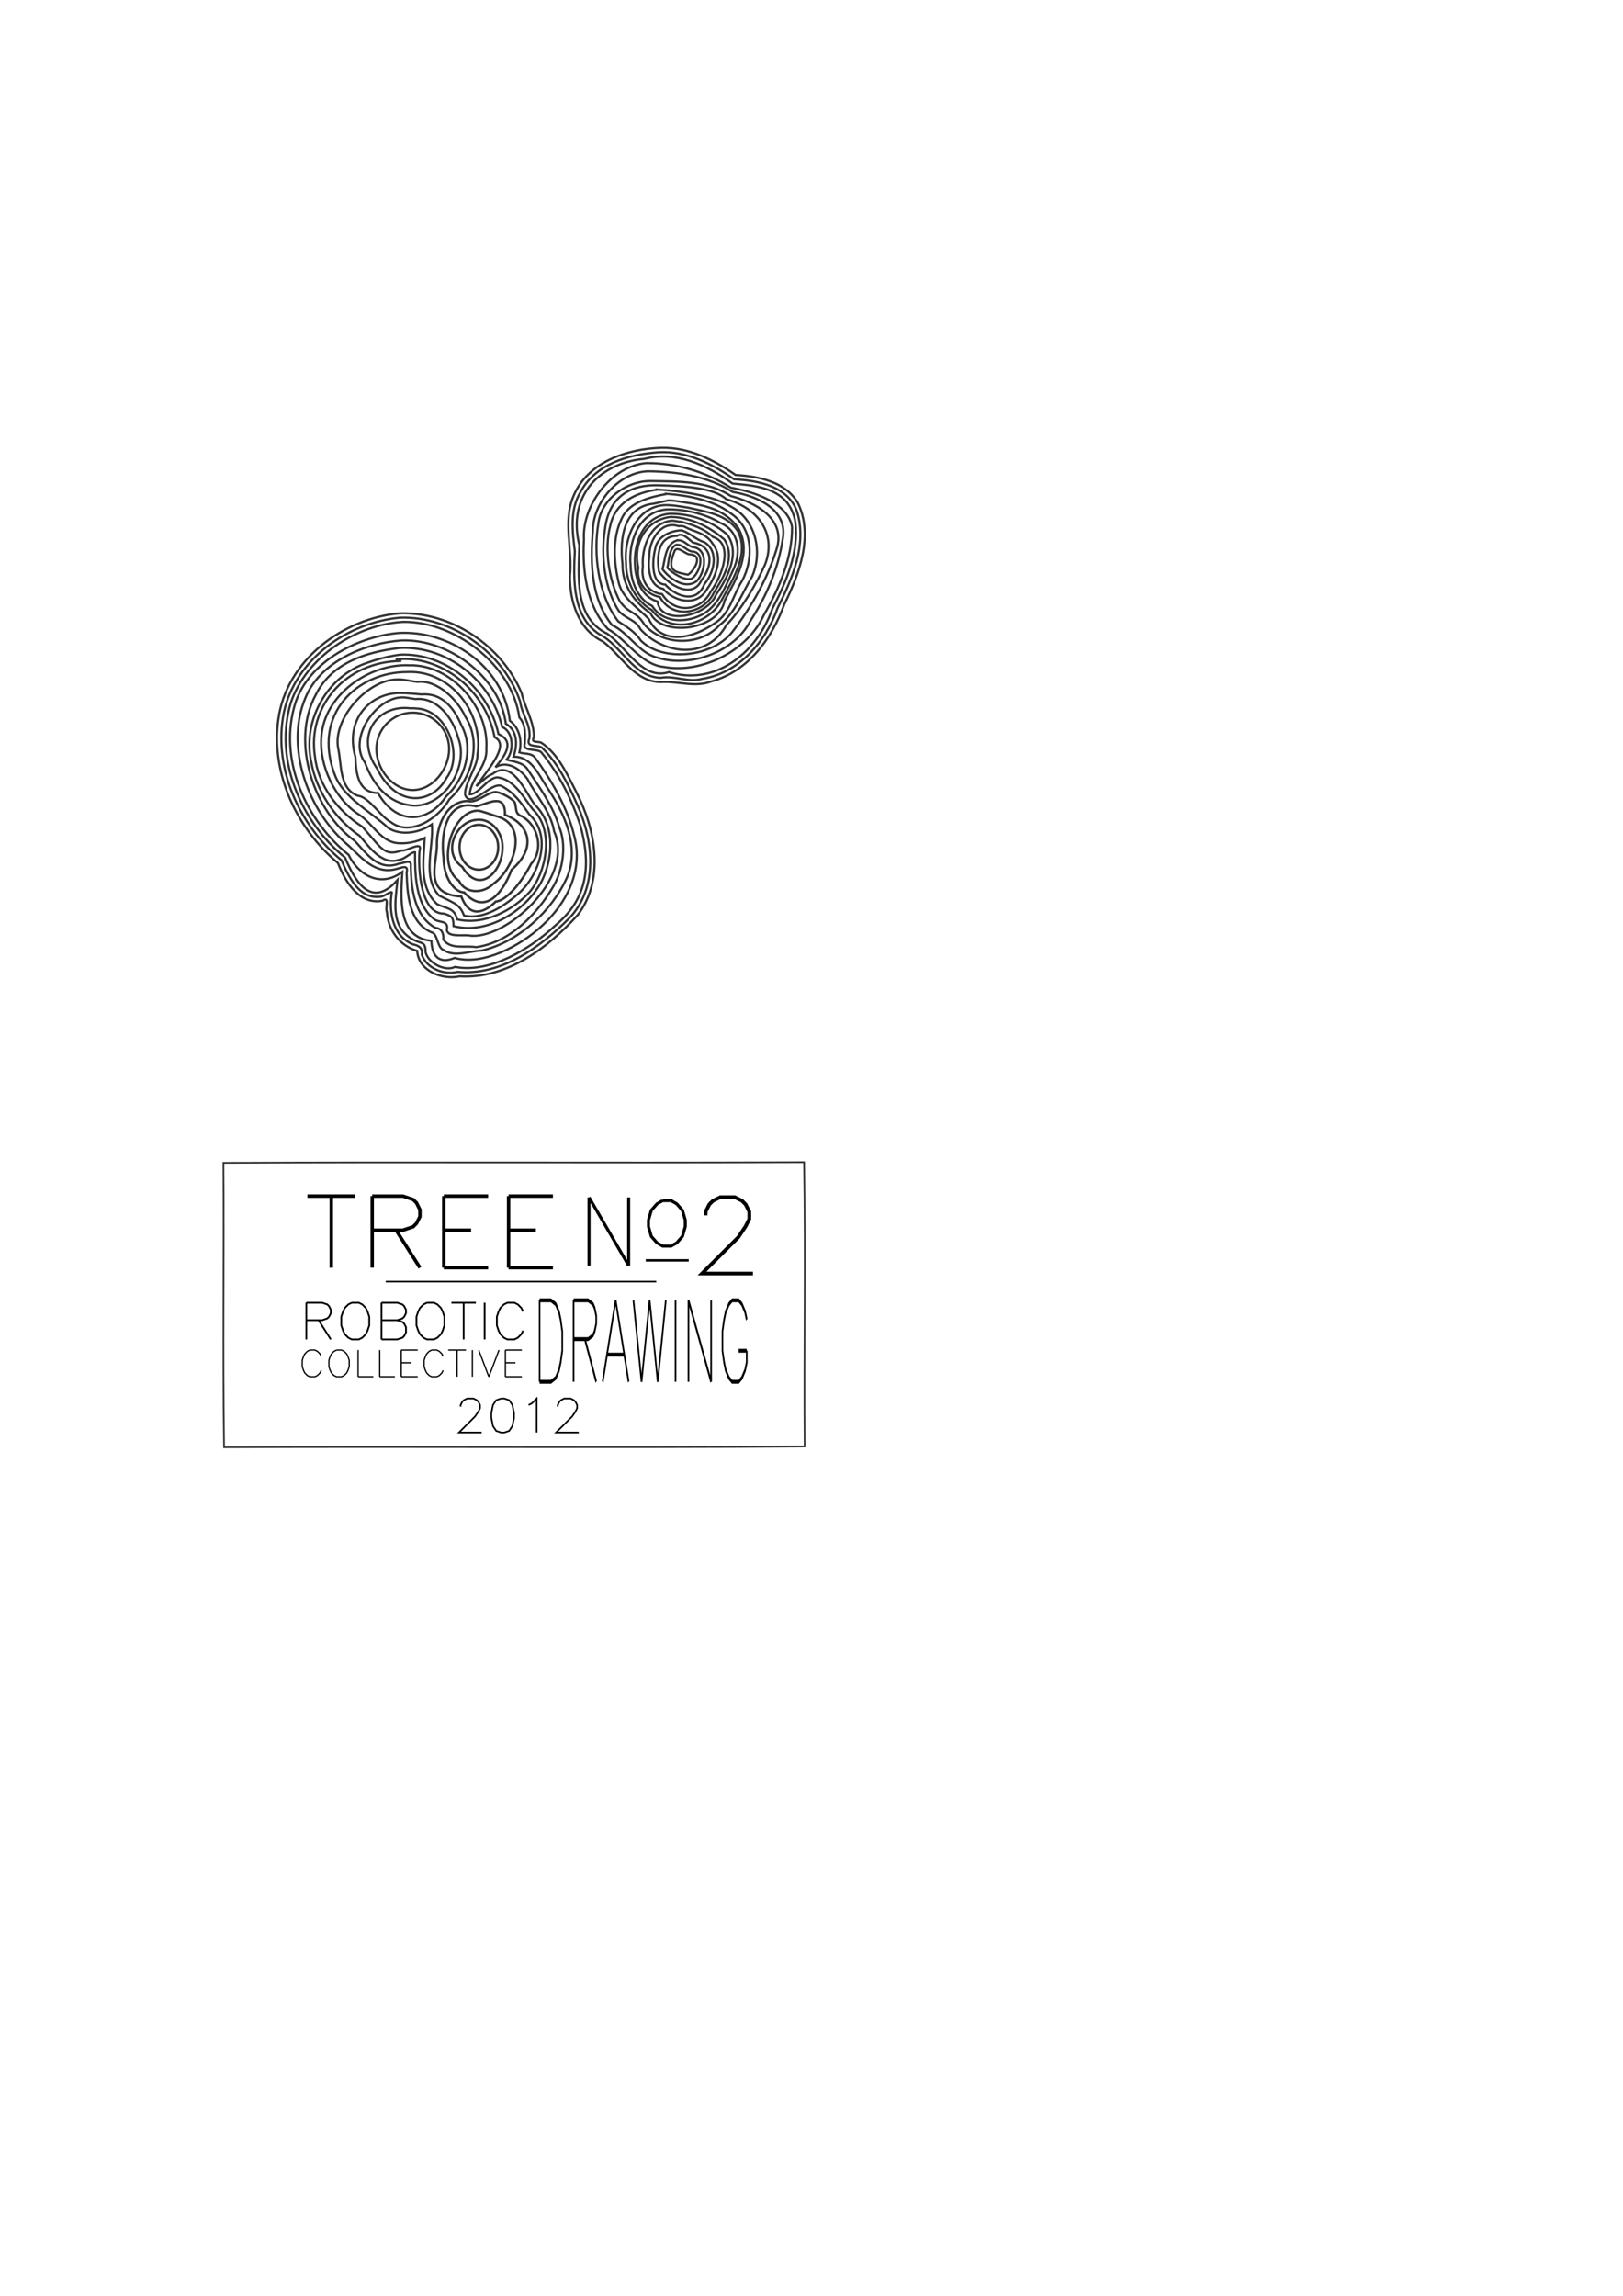 <?xml version="1.0" encoding="UTF-8" standalone="no"?>
<!-- Created with Inkscape (http://www.inkscape.org/) -->

<svg
   xmlns:dc="http://purl.org/dc/elements/1.1/"
   xmlns:cc="http://creativecommons.org/ns#"
   xmlns:rdf="http://www.w3.org/1999/02/22-rdf-syntax-ns#"
   xmlns:svg="http://www.w3.org/2000/svg"
   xmlns="http://www.w3.org/2000/svg"
   xmlns:sodipodi="http://sodipodi.sourceforge.net/DTD/sodipodi-0.dtd"
   xmlns:inkscape="http://www.inkscape.org/namespaces/inkscape"
   width="744.094"
   height="1052.362"
   id="svg2"
   version="1.1"
   inkscape:version="0.48.2 r9819"
   sodipodi:docname="tree002.svg">
  <sodipodi:namedview
     id="base"
     pagecolor="#ffffff"
     bordercolor="#666666"
     borderopacity="1.0"
     inkscape:pageopacity="0.0"
     inkscape:pageshadow="2"
     inkscape:zoom="0.49497475"
     inkscape:cx="287.91967"
     inkscape:cy="542.82322"
     inkscape:document-units="px"
     inkscape:current-layer="layer1"
     showgrid="false"
     showguides="true"
     inkscape:guide-bbox="true"
     inkscape:window-width="818"
     inkscape:window-height="652"
     inkscape:window-x="432"
     inkscape:window-y="76"
     inkscape:window-maximized="0" />
  <defs
     id="defs4" />
  <g
     inkscape:label="Layer 1"
     inkscape:groupmode="layer"
     id="layer1">
    <path
       id="path3367"
       d=""
       style="fill:none;stroke:#000000"
       inkscape:connector-curvature="0" />
    <path
       id="path3375"
       d=""
       style="fill:none;stroke:#000000"
       inkscape:connector-curvature="0" />
    <path
       id="path3391"
       d=""
       style="fill:none;stroke:#000000"
       inkscape:connector-curvature="0" />
    <path
       id="path3407"
       d=""
       style="fill:none;stroke:#000000"
       inkscape:connector-curvature="0" />
    <path
       id="path3429"
       d=""
       style="fill:none;stroke:#000000"
       inkscape:connector-curvature="0" />
    <path
       inkscape:connector-curvature="0"
       style="fill:none;stroke:#000000"
       d=""
       id="path3738" />
    <path
       inkscape:connector-curvature="0"
       style="fill:none;stroke:#000000"
       d=""
       id="path3746" />
    <path
       inkscape:connector-curvature="0"
       style="fill:none;stroke:#000000"
       d=""
       id="path3750" />
    <path
       inkscape:connector-curvature="0"
       style="fill:none;stroke:#000000"
       d=""
       id="path3766" />
    <path
       inkscape:connector-curvature="0"
       style="fill:none;stroke:#000000"
       d=""
       id="path3782" />
    <path
       inkscape:connector-curvature="0"
       style="fill:none;stroke:#000000"
       d=""
       id="path3804" />
    <g
       id="g4029"
       transform="matrix(0.742,0,0,0.742,711.74,237.396)">
      <g
         id="g4048"
         transform="matrix(1.08,0,0,1.08,72.437,-49.544)">
        <path
           inkscape:connector-curvature="0"
           style="fill:none;stroke:#000000"
           d="m -779.968,494.801 0,21 m 0,-21 9,0 3,1 1,1 1,2 0,2 -1,2 -1,1 -3,1 -9,0 m 7,0 7,11"
           id="path3752" />
        <path
           inkscape:connector-curvature="0"
           style="fill:none;stroke:#000000"
           d="m -753.968,494.801 -2,1 -2,2 -1,2 -1,3 0,5 1,3 1,2 2,2 2,1 4,0 2,-1 2,-2 1,-2 1,-3 0,-5 -1,-3 -1,-2 -2,-2 -2,-1 -4,0"
           id="path3754" />
        <path
           inkscape:connector-curvature="0"
           style="fill:none;stroke:#000000"
           d="m -736.968,494.801 0,21 m 0,-21 9,0 3,1 1,1 1,2 0,2 -1,2 -1,1 -3,1 m -9,0 9,0 3,1 1,1 1,2 0,3 -1,2 -1,1 -3,1 -9,0"
           id="path3756" />
        <path
           inkscape:connector-curvature="0"
           style="fill:none;stroke:#000000"
           d="m -710.968,494.801 -2,1 -2,2 -1,2 -1,3 0,5 1,3 1,2 2,2 2,1 4,0 2,-1 2,-2 1,-2 1,-3 0,-5 -1,-3 -1,-2 -2,-2 -2,-1 -4,0"
           id="path3758" />
        <path
           inkscape:connector-curvature="0"
           style="fill:none;stroke:#000000"
           d="m -689.968,494.801 0,21 m -7,-21 14,0"
           id="path3760" />
        <path
           inkscape:connector-curvature="0"
           style="fill:none;stroke:#000000"
           d="m -677.968,494.801 0,21"
           id="path3762" />
        <path
           inkscape:connector-curvature="0"
           style="fill:none;stroke:#000000"
           d="m -655.968,499.801 -1,-2 -2,-2 -2,-1 -4,0 -2,1 -2,2 -1,2 -1,3 0,5 1,3 1,2 2,2 2,1 4,0 2,-1 2,-2 1,-2"
           id="path3764" />
      </g>
    </g>
    <g
       id="g4020"
       transform="matrix(0.742,0,0,1.779,717.041,-284.206)">
      <path
         id="path3768"
         d="m -632.968,494.801 0,21 m 0,-21 7,0 3,1 2,2 1,2 1,3 0,5 -1,3 -1,2 -2,2 -3,1 -7,0"
         style="fill:none;stroke:#000000"
         inkscape:connector-curvature="0" />
      <path
         id="path3770"
         d="m -611.968,494.801 0,21 m 0,-21 9,0 3,1 1,1 1,2 0,2 -1,2 -1,1 -3,1 -9,0 m 7,0 7,11"
         style="fill:none;stroke:#000000"
         inkscape:connector-curvature="0" />
      <path
         id="path3772"
         d="m -585.968,494.801 -8,21 m 8,-21 8,21 m -13,-7 10,0"
         style="fill:none;stroke:#000000"
         inkscape:connector-curvature="0" />
      <path
         id="path3774"
         d="m -574.968,494.801 5,21 m 5,-21 -5,21 m 5,-21 5,21 m 5,-21 -5,21"
         style="fill:none;stroke:#000000"
         inkscape:connector-curvature="0" />
      <path
         id="path3776"
         d="m -548.968,494.801 0,21"
         style="fill:none;stroke:#000000"
         inkscape:connector-curvature="0" />
      <path
         id="path3778"
         d="m -540.968,494.801 0,21 m 0,-21 14,21 m 0,-21 0,21"
         style="fill:none;stroke:#000000"
         inkscape:connector-curvature="0" />
      <path
         id="path3780"
         d="m -504.968,499.801 -1,-2 -2,-2 -2,-1 -4,0 -2,1 -2,2 -1,2 -1,3 0,5 1,3 1,2 2,2 2,1 4,0 2,-1 2,-2 1,-2 0,-3 m -5,0 5,0"
         style="fill:none;stroke:#000000"
         inkscape:connector-curvature="0" />
    </g>
    <g
       id="g4008"
       transform="matrix(0.582,0,0,0.582,419.657,330.888)">
      <path
         id="path3784"
         d="m -467.968,499.801 -1,-2 -2,-2 -2,-1 -4,0 -2,1 -2,2 -1,2 -1,3 0,5 1,3 1,2 2,2 2,1 4,0 2,-1 2,-2 1,-2"
         style="fill:none;stroke:#000000"
         inkscape:connector-curvature="0" />
      <path
         id="path3786"
         d="m -455.968,494.801 -2,1 -2,2 -1,2 -1,3 0,5 1,3 1,2 2,2 2,1 4,0 2,-1 2,-2 1,-2 1,-3 0,-5 -1,-3 -1,-2 -2,-2 -2,-1 -4,0"
         style="fill:none;stroke:#000000"
         inkscape:connector-curvature="0" />
      <path
         id="path3788"
         d="m -438.968,494.801 0,21 m 0,0 12,0"
         style="fill:none;stroke:#000000"
         inkscape:connector-curvature="0" />
      <path
         id="path3790"
         d="m -421.968,494.801 0,21 m 0,0 12,0"
         style="fill:none;stroke:#000000"
         inkscape:connector-curvature="0" />
      <path
         id="path3792"
         d="m -404.968,494.801 0,21 m 0,-21 13,0 m -13,10 8,0 m -8,11 13,0"
         style="fill:none;stroke:#000000"
         inkscape:connector-curvature="0" />
      <path
         id="path3794"
         d="m -371.968,499.801 -1,-2 -2,-2 -2,-1 -4,0 -2,1 -2,2 -1,2 -1,3 0,5 1,3 1,2 2,2 2,1 4,0 2,-1 2,-2 1,-2"
         style="fill:none;stroke:#000000"
         inkscape:connector-curvature="0" />
      <path
         id="path3796"
         d="m -360.968,494.801 0,21 m -7,-21 14,0"
         style="fill:none;stroke:#000000"
         inkscape:connector-curvature="0" />
      <path
         id="path3798"
         d="m -348.968,494.801 0,21"
         style="fill:none;stroke:#000000"
         inkscape:connector-curvature="0" />
      <path
         id="path3800"
         d="m -343.968,494.801 8,21 m 8,-21 -8,21"
         style="fill:none;stroke:#000000"
         inkscape:connector-curvature="0" />
      <path
         id="path3802"
         d="m -322.968,494.801 0,21 m 0,-21 13,0 m -13,10 8,0 m -8,11 13,0"
         style="fill:none;stroke:#000000"
         inkscape:connector-curvature="0" />
    </g>
    <g
       id="g4057"
       transform="matrix(0.742,0,0,0.742,690.903,211.387)">
      <path
         id="path3806"
         d="m -646.54,584.087 0,-1 1,-2 1,-1 2,-1 4,0 2,1 1,1 1,2 0,2 -1,2 -2,3 -10,10 14,0"
         style="fill:none;stroke:#000000"
         inkscape:connector-curvature="0" />
      <path
         id="path3808"
         d="m -621.54,579.087 -3,1 -2,3 -1,5 0,3 1,5 2,3 3,1 2,0 3,-1 2,-3 1,-5 0,-3 -1,-5 -2,-3 -3,-1 -2,0"
         style="fill:none;stroke:#000000"
         inkscape:connector-curvature="0" />
      <path
         id="path3810"
         d="m -604.54,583.087 2,-1 3,-3 0,21"
         style="fill:none;stroke:#000000"
         inkscape:connector-curvature="0" />
      <path
         id="path3812"
         d="m -586.54,584.087 0,-1 1,-2 1,-1 2,-1 4,0 2,1 1,1 1,2 0,2 -1,2 -2,3 -10,10 14,0"
         style="fill:none;stroke:#000000"
         inkscape:connector-curvature="0" />
    </g>
    <g
       id="g4339"
       transform="matrix(0.835,0,0,0.835,60.034,95.873)">
      <path
         id="path3730"
         d="m 110.001,541.788 0,39.314 m -13.105,-39.314 26.21,0"
         style="fill:none;stroke:#000000;stroke-width:1.872"
         inkscape:connector-curvature="0" />
      <path
         id="path3732"
         d="m 132.467,541.788 0,39.314 m 0,-39.314 16.849,0 5.616,1.872 1.872,1.872 1.872,3.744 0,3.744 -1.872,3.744 -1.872,1.872 -5.616,1.872 -16.849,0 m 13.105,0 13.105,20.593"
         style="fill:none;stroke:#000000;stroke-width:1.872"
         inkscape:connector-curvature="0" />
      <path
         id="path3734"
         d="m 171.781,541.788 0,39.314 m 0,-39.314 24.337,0 m -24.337,18.721 14.977,0 m -14.977,20.593 24.337,0"
         style="fill:none;stroke:#000000;stroke-width:1.872"
         inkscape:connector-curvature="0" />
      <path
         id="path3736"
         d="m 207.351,541.788 0,39.314 m 0,-39.314 24.337,0 m -24.337,18.721 14.977,0 m -14.977,20.593 24.337,0"
         style="fill:none;stroke:#000000;stroke-width:1.872"
         inkscape:connector-curvature="0" />
    </g>
    <path
       inkscape:connector-curvature="0"
       style="fill:none;stroke:#000000;stroke-width:1.39"
       d="m 270.042,548.855 0,31.249 m 0,-31.249 18.172,31.249 m 0,-31.249 0,31.249"
       id="path3740" />
    <path
       inkscape:connector-curvature="0"
       style="fill:none;stroke:#000000;stroke-width:1.39"
       d="m 303.791,550.343 -2.596,1.488 -2.596,2.976 -1.298,4.464 0,2.976 1.298,4.464 2.596,2.976 2.596,1.488 3.894,0 2.596,-1.488 2.596,-2.976 1.298,-4.464 0,-2.976 -1.298,-4.464 -2.596,-2.976 -2.596,-1.488 -3.894,0"
       id="path3742" />
    <path
       style="fill:none;stroke:#000000;stroke-width:1.112px;stroke-linecap:butt;stroke-linejoin:miter;stroke-opacity:1"
       d="m 296.069,577.722 19.678,0"
       id="path4002"
       inkscape:connector-curvature="0" />
    <path
       style="fill:none;stroke:#333333;stroke-width:0.788;stroke-miterlimit:4;stroke-opacity:1;stroke-dasharray:none"
       d="m 359.897,532.75 c -85.822,0.321 -171.645,-0.201 -257.467,0.259 0.316,43.472 -0.347,86.947 0.305,130.416 88.723,-0.406 177.448,0.314 266.171,-0.362 -0.333,-43.446 0.428,-86.895 -0.258,-130.339 -2.917,-4.9e-4 -5.834,0.018 -8.751,0.026 z"
       id="rect4063"
       inkscape:connector-curvature="0" />
    <path
       style="fill:none;stroke:#000000;stroke-width:0.742px;stroke-linecap:butt;stroke-linejoin:miter;stroke-opacity:1"
       d="m 176.848,587.476 124.024,0"
       id="path4355"
       inkscape:connector-curvature="0" />
    <g
       inkscape:label="Hershey Text"
       transform="matrix(1.667,0,0,1.667,316.855,568.76)"
       id="g4527">
      <path
         inkscape:connector-curvature="0"
         style="fill:none;stroke:#000000"
         d="m -6,-7 0,-1 1,-2 1,-1 2,-1 4,0 2,1 1,1 1,2 0,2 L 5,-4 3,-1 -7,9 7,9"
         transform="translate(10,0)"
         id="path4529" />
    </g>
    <g
       transform="translate(-36.529,-34.286)"
       id="g4844">
      <path
         style="fill:none;stroke:#333333;stroke-width:1;stroke-miterlimit:4;stroke-opacity:1"
         d="m 242.437,377.62 c 0,9.205 -7.462,18.81 -16.668,18.81 -9.205,0 -16.668,-9.605 -16.668,-18.81 0,-9.205 7.462,-16.668 16.668,-16.668 9.205,0 16.668,7.462 16.668,16.668 z"
         id="path4715"
         inkscape:connector-curvature="0"
         sodipodi:nodetypes="sssss" />
      <path
         style="fill:none;stroke:#333333;stroke-width:1.069;stroke-miterlimit:4;stroke-opacity:1"
         d="m 264.925,422.648 c 0,5.681 -3.964,10.286 -8.853,10.286 -4.889,0 -8.853,-4.605 -8.853,-10.286 0,-5.681 3.964,-10.286 8.853,-10.286 4.889,0 8.853,4.605 8.853,10.286 z"
         id="path4719"
         inkscape:connector-curvature="0" />
      <path
         style="fill:none;stroke:#333333;stroke-width:1;stroke-miterlimit:4;stroke-opacity:1"
         d="m 224.844,358.973 c -15.337,-2.002 -25.851,12.68 -15.469,27.562 8.946,18.274 25.259,16.562 31.906,4.326 7.794,-10.653 0.361,-30.304 -12.75,-31.732 -1.222,-0.142 -2.457,-0.236 -3.688,-0.156 z"
         id="path4723"
         inkscape:connector-curvature="0"
         sodipodi:nodetypes="ccccc" />
      <path
         style="fill:none;stroke:#333333;stroke-width:1.069;stroke-miterlimit:4;stroke-opacity:1"
         d="m 255.036,410.093 c -9.138,0.5 -16.279,14.68 -6.569,21.565 7.841,12.986 18.002,2.349 18.406,-7.812 0.752,-7.653 -5.203,-14.633 -11.837,-13.753 z"
         id="path4725"
         inkscape:connector-curvature="0"
         sodipodi:nodetypes="cccc" />
      <path
         style="fill:none;stroke:#333333;stroke-width:1;stroke-miterlimit:4;stroke-opacity:1"
         d="m 221.25,353.96 c -12.091,-0.33 -25.46,18.791 -17.406,29.862 3.746,9.867 10.316,18.89 22.219,19.737 14.325,0.549 25.449,-18.032 20.647,-30.741 -2.398,-9.276 -9.727,-19.055 -19.634,-18.08 -0.99,-0.058 -4.833,-0.869 -5.826,-0.777 z"
         id="path4731"
         inkscape:connector-curvature="0"
         sodipodi:nodetypes="cccccc" />
      <path
         style="fill:none;stroke:#333333;stroke-width:1.069;stroke-miterlimit:4;stroke-opacity:1"
         d="m 255.562,405.893 c -12.001,0.021 -19.042,25.045 -8.594,32.143 2.707,5.75 10.752,6.253 15.812,1.33 10.104,-7.282 15.937,-27.14 1.375,-30.924 -1.164,-0.315 -7.384,-2.658 -8.594,-2.549 z"
         id="path4733"
         inkscape:connector-curvature="0"
         sodipodi:nodetypes="ccccc" />
      <path
         style="fill:none;stroke:#333333;stroke-width:1;stroke-miterlimit:4;stroke-opacity:1"
         d="M 220.536,351.973 C 207.177,351.523 194.293,363.285 199.5,381.388 c 0.192,11.03 3.22,16.353 10.312,16.397 8.875,15.434 23.398,13.499 31.188,1.625 8.813,-8.155 12.908,-22.036 7.085,-32.656 -3.423,-8.097 -9.089,-14.967 -18.326,-14.156 -1.642,-0.189 -7.59,-0.688 -9.223,-0.625 z"
         id="path4739"
         inkscape:connector-curvature="0"
         sodipodi:nodetypes="ccccccc" />
      <path
         style="fill:none;stroke:#333333;stroke-width:1.069;stroke-miterlimit:4;stroke-opacity:1"
         d="m 254.875,403.911 c -13.199,-3.374 -16.525,11.598 -14.969,23.719 0.003,8.677 4.593,15.488 9.438,15.75 9.973,11.069 18.073,-0.644 21.719,-10.406 12.009,-10.394 7.914,-21.096 -3.031,-25.188 0.264,-10.534 -7.98,-4.909 -13.156,-3.875 z"
         id="path4741"
         inkscape:connector-curvature="0"
         sodipodi:nodetypes="cccccc" />
      <path
         style="fill:none;stroke:#333333;stroke-width:1;stroke-miterlimit:4;stroke-opacity:1"
         d="m 218.562,345.719 c -13.789,0.184 -29.77,18.36 -26.938,31.848 1.609,7.347 0.327,18.229 8.969,21.5 4.878,0.307 10.803,9.937 15.031,11.978 8.734,6.928 21.797,-1.345 26.938,-10.384 10.307,-9.303 15.076,-25.862 7.335,-37.812 -3.552,-7.881 -13.039,-17.047 -21.897,-16.009 -3.139,-0.247 -6.285,-1.285 -9.438,-1.121 z"
         id="path4747"
         inkscape:connector-curvature="0"
         sodipodi:nodetypes="cccccccc" />
      <path
         style="fill:none;stroke:#333333;stroke-width:1.069;stroke-miterlimit:4;stroke-opacity:1"
         d="m 263.375,397.362 c -4.326,0.574 -8.152,5.241 -12.594,4.08 -9.972,0.341 -14.245,12.01 -13.933,20.375 -0.031,8.549 -6.407,22.366 11.183,23.406 3.868,10.467 10.96,7.115 15.812,2.312 4.973,-0.371 11.985,-9.057 16.196,-17.281 5.776,-6.229 3.558,-17.328 -4.21,-21.781 -3.257,-1.067 -2.391,-3.311 -3.228,-6.219 -1.11,-2.024 -6.979,-5.138 -9.228,-4.893 z"
         id="path4749"
         inkscape:connector-curvature="0"
         sodipodi:nodetypes="ccccccccc" />
      <path
         style="fill:none;stroke:#333333;stroke-width:1;stroke-miterlimit:4;stroke-opacity:1"
         d="m 223.223,342.339 c -22.688,-0.122 -43.951,19.213 -33.138,47.263 4.047,10.623 16.685,16.817 24.478,24.254 5.799,3.623 14.172,2.308 19.982,-1.71 0.899,10.218 -4.654,24.287 3.268,32.647 7.888,3.895 9.509,4.224 11.487,9.174 9.081,2.21 19.399,-5.034 25.482,-10.598 8.84,-8.036 15.188,-25.72 4.482,-35.705 -3.964,-5.505 -6.979,-10.1 -13.071,-13.214 -5.018,-1.388 -14.03,10.865 -16.415,4.183 -0.541,-4.82 5.989,-13.428 5.629,-18.375 2.976,-19.332 -12.57,-38.974 -32.183,-37.92 z"
         id="path4787"
         inkscape:connector-curvature="0"
         sodipodi:nodetypes="cccccccccccc" />
      <path
         style="fill:none;stroke:#333333;stroke-width:1;stroke-miterlimit:4;stroke-opacity:1"
         d="m 224.062,339.246 c -18.495,-0.872 -39.22,13.87 -40.21,33.165 -0.999,12.66 6.031,27.666 16.582,34.833 7.156,4.194 10.588,13.658 19.686,13.586 3.744,0.125 7.782,-0.805 11.107,-2.406 -0.409,10.104 -2.75,22.429 5.71,30.317 4.197,2.106 8.017,1.606 9.152,6.951 12.317,2.945 25.687,-4.109 33.442,-12.746 7.77,-9.52 11.061,-28.521 1.188,-37.732 -4.178,-5.542 -8.809,-14.031 -16.375,-14.589 -4.66,0.549 -8.162,7.661 -12.469,7.817 0.456,-7.164 8.243,-13.276 7.629,-20.844 1.337,-18.848 -15.942,-38.925 -35.442,-38.353 z"
         id="path4808"
         inkscape:connector-curvature="0"
         sodipodi:nodetypes="ccccccccccccc" />
      <path
         style="fill:none;stroke:#333333;stroke-width:1;stroke-miterlimit:4;stroke-opacity:1"
         d="m 220.5,337.254 c -26.293,0.257 -42.996,21.561 -39.603,43.58 1.399,13.476 10.506,25.288 21.853,32.487 8.819,10.015 9.992,13.631 17.906,10.83 2.397,0.436 9.827,-4.718 8.219,0.009 -0.753,9.264 0.736,29.176 11.308,28.924 3.243,1.133 4.311,1.415 4.286,5.723 15.378,3.874 32.284,-6.406 39.998,-19.782 5.842,-11.131 6.759,-26.795 -2.904,-36.053 -4.462,-6.214 -10.321,-20.772 -19.219,-13.906 -2.957,1.063 -5.411,4.153 -7.438,5.562 6.87,-9.437 15.158,-19.067 8.379,-22.402 C 259.196,350.452 238.67,334.384 218,336.54 z"
         id="path4812"
         inkscape:connector-curvature="0"
         sodipodi:nodetypes="cccccccccccccc" />
      <path
         style="fill:none;stroke:#333333;stroke-width:1;stroke-miterlimit:4;stroke-opacity:1"
         d="m 219.875,334.379 c -6.145,0.868 -10.926,2.203 -16.969,4.438 -17.354,6.884 -27.779,26.742 -23.625,44.938 2.34,13.506 11.187,26.144 22.124,33.67 4.483,5.055 10.269,13.823 18.407,10.897 2.3,-0.227 5.63,-3.737 7,-3.379 -0.05,9.758 0.15,23.736 8.42,30.411 2.358,2.252 7.217,0.354 6.165,5.25 0.511,3.312 6.989,2.115 10.089,2.455 15.988,2.792 48.849,-25.871 39.089,-47.665 -1.513,-9.111 -8.166,-16.094 -12.21,-24.009 -4.05,-5.543 -9.889,-8.353 -14.71,-5.411 3.27,-4.106 9.855,-11.422 1.375,-15.219 -4.294,-20.603 -23.724,-37.373 -45.156,-36.375 z"
         id="path4816"
         inkscape:connector-curvature="0"
         sodipodi:nodetypes="cccccccccccccc" />
      <path
         style="fill:none;stroke:#333333;stroke-width:1;stroke-miterlimit:4;stroke-opacity:1"
         d="m 219.812,331.308 c -15.569,1.797 -31.443,6.929 -38.562,21.576 -11.618,21.451 -0.837,53.475 17.938,66.862 5.51,5.881 10.809,13.976 20.259,10.415 1.729,-0.01 6.061,-2.414 5.397,1.116 0.249,10.099 1.502,22.93 11.313,28.313 2.802,0.137 3.892,2.609 3.625,5.335 3.234,4.785 10.141,2.657 15.031,3.513 15.355,-2.115 27.972,-15.03 35.5,-28.022 4.404,-7.62 6.042,-18.995 2.558,-27.129 -2.587,-9.335 -9.458,-18.727 -14.683,-26.679 -2.193,-3.013 -6.89,-3.26 -9.406,-4.103 3.502,-3.96 3.181,-12.831 -2.031,-14.973 -4.792,-20.993 -24.97,-37.28 -46.938,-36.223 z"
         id="path4820"
         inkscape:connector-curvature="0"
         sodipodi:nodetypes="cccccccccccccc" />
      <path
         style="fill:none;stroke:#333333;stroke-width:1;stroke-miterlimit:4;stroke-opacity:1"
         d="m 220.781,327.857 c -16.779,1.126 -37.406,9.582 -44.192,26.241 -9.696,22.616 1.328,52.482 19.661,67.723 6.041,5.517 12.22,13.475 21.969,10.808 2.317,-0.536 5.735,-2.301 4.735,1.655 0.33,10.179 1.078,22.759 11.292,27.314 3.102,0.529 2.566,7.092 5.723,8.192 5.038,3.402 11.845,0.382 17.438,0.214 16.911,-3.915 32.187,-18.159 39.08,-33.531 5.979,-14.127 -1.236,-29.564 -9.29,-41.469 -3.661,-5.46 -7.035,-14.026 -15.228,-13.844 2.209,-6.435 1.296,-12.339 -3.531,-15.125 -2.68,-21.095 -25.742,-38.834 -47.656,-38.179 z"
         id="path4824"
         inkscape:connector-curvature="0"
         sodipodi:nodetypes="ccccccccccccc" />
      <path
         style="fill:none;stroke:#333333;stroke-width:1;stroke-miterlimit:4;stroke-opacity:1"
         d="m 219.031,324.458 c -19.628,1.814 -42.821,14.109 -47.796,34.578 -6.447,24.833 5.828,51.558 25.113,67.082 4.462,9.252 14.556,15.352 24.652,7.824 -0.659,11.413 -2.473,30.163 13.312,31.578 0.243,8.191 4.52,10.431 10.688,7.86 12.751,3.643 30.107,-5.35 40.331,-15.013 11.113,-10.263 18.807,-25.335 14.388,-41.206 -2.97,-12.554 -10.455,-25.391 -17.938,-35.645 -1.785,-2.189 -4.84,-1.508 -7.156,-2.323 1.357,-5.181 0.066,-11.281 -4.344,-14.531 -2.951,-25.483 -28.214,-41.696 -51.25,-40.203 z"
         id="path4828"
         inkscape:connector-curvature="0"
         sodipodi:nodetypes="cccccccccccc" />
      <path
         style="fill:none;stroke:#333333;stroke-width:1;stroke-miterlimit:4;stroke-opacity:1"
         d="m 221.125,319.349 c -21.233,1.266 -44.228,15.996 -51.281,37.155 -7.763,25.855 4.627,54.476 24.906,70.906 3.79,9.028 11.346,24.568 24.031,10.219 -0.941,9.903 -4.026,23.427 9.594,28.406 2.839,0.745 3.202,1.506 3.266,4.719 1.283,5.188 9.108,8.963 13.515,6.739 15.926,3.109 34.475,-8.275 45.655,-18.708 12.326,-10.183 17.998,-23.362 11.896,-45.75 -3.976,-12.285 -9.828,-23.956 -18.057,-33.938 -1.96,-1.761 -8.791,-0.228 -7.525,-3.906 0.269,-4.59 0.408,-8.843 -2.506,-12.031 C 271.346,339.023 244.811,318.842 221.125,319.349 z"
         id="path4832"
         inkscape:connector-curvature="0"
         sodipodi:nodetypes="ccccccccccccc" />
      <path
         style="fill:none;stroke:#333333;stroke-width:1;stroke-miterlimit:4;stroke-opacity:1"
         d="m 220,317.411 c -24.002,2.15 -47.97,18.976 -53.295,43.323 -5.134,25.355 6.915,51.874 26.388,67.895 3.141,7.242 7.994,17.835 17.531,16.688 1.922,0.142 4.843,-2.618 5.531,-2 -1.442,8.85 0.363,20.007 9.625,23.812 2.71,0.586 4.629,1.641 4.125,4.781 2.352,6.524 10.243,9.33 16.5,7.844 20.064,1.834 37.792,-11.272 51.219,-24.688 13.147,-13.886 10.966,-35.318 3.753,-51.48 -4.204,-9.499 -8.972,-19.456 -16.503,-26.676 -2.468,-1.344 -7.444,0.275 -5.625,-4.25 0.729,-6.147 -3.483,-10.947 -4.25,-16.75 -7.418,-22.364 -31.322,-39.24 -55,-38.5 z"
         id="path4836"
         inkscape:connector-curvature="0" />
      <path
         style="fill:none;stroke:#333333;stroke-width:1;stroke-miterlimit:4;stroke-opacity:1"
         d="m 219.938,315.411 c -26.237,2.212 -52.155,21.585 -55.812,48.656 -3.46,24.815 8.473,50.11 27.344,65.812 3.173,8.335 9.767,19.328 20.375,17.312 3.502,-2.276 1.159,3.19 2.062,5.094 0.468,8.195 5.934,15.646 13.906,17.875 0.411,9.019 11.386,13.461 19.406,11.656 21.637,1.265 40.48,-12.996 54.281,-28.219 12.273,-16.305 8.064,-39.212 -0.75,-56.219 -4.186,-8.159 -8.375,-17.658 -16.188,-22.719 -1.618,-0.589 -4.751,0.217 -3.25,-2.438 0.084,-7.154 -4.085,-13.389 -5.625,-20.188 -9.033,-21.737 -32.044,-37.202 -55.75,-36.625 z"
         id="path4840"
         inkscape:connector-curvature="0" />
    </g>
    <g
       id="g5909"
       transform="translate(-11.429,-20)">
      <path
         sodipodi:nodetypes="cccc"
         inkscape:connector-curvature="0"
         id="path5049"
         d="m 320.787,272.345 c -3.819,9.488 -0.504,9.727 6.062,11.094 2.765,-1.663 7.405,-9.115 0.724,-9.321 -2.016,-0.134 -5.313,-3.944 -6.786,-1.773 z"
         style="fill:none;stroke:#333333;stroke-width:1;stroke-miterlimit:4;stroke-opacity:1;stroke-dasharray:none" />
      <path
         sodipodi:nodetypes="ccccc"
         inkscape:connector-curvature="0"
         id="path5053"
         d="m 321.443,269.72 c -3.43,1.632 -3.25,7.511 -4.062,10.562 1.85,1.997 7.92,6.291 11.344,4.849 3.609,-2.718 6.033,-11.046 0.844,-12.251 -3.11,0.148 -4.983,-3.548 -8.125,-3.161 z"
         style="fill:none;stroke:#333333;stroke-width:1;stroke-miterlimit:4;stroke-opacity:1;stroke-dasharray:none" />
      <path
         sodipodi:nodetypes="ccccc"
         inkscape:connector-curvature="0"
         id="path5057"
         d="m 321.666,267.72 c -5.367,1.88 -5.189,8.673 -6.504,13.156 3.306,4.505 10.494,9.511 15.656,5.504 3.802,-3.853 5.563,-13.901 -1,-15.504 -3.079,-0.123 -4.744,-3.863 -8.152,-3.156 z"
         style="fill:none;stroke:#333333;stroke-width:1;stroke-miterlimit:4;stroke-opacity:1;stroke-dasharray:none" />
      <path
         sodipodi:nodetypes="ccccc"
         inkscape:connector-curvature="0"
         id="path5061"
         d="m 321.787,265.657 c -7.572,0.043 -9.58,7.21 -8.25,16.375 5.285,7.215 15.88,12.399 19.594,3.709 4.545,-5.393 6.245,-15.212 -4,-17.052 -2.518,-1.989 -4.904,-4.744 -7.344,-3.031 z"
         style="fill:none;stroke:#333333;stroke-width:1;stroke-miterlimit:4;stroke-opacity:1;stroke-dasharray:none" />
      <path
         sodipodi:nodetypes="cccccccc"
         inkscape:connector-curvature="0"
         id="path5065"
         d="m 322.662,263.157 c -4.846,0.558 -10.033,3.165 -10.875,8.562 -1.475,5.878 -1.659,16.04 4.625,16.219 4.678,5.318 14.33,9.177 17.938,-0.156 4.397,-5.22 6.883,-14.853 0.094,-19.219 -3.857,-1.141 -6.597,-4.209 -10.344,-5.406 -0.474,-0.051 -0.963,-0.051 -1.438,0 z"
         style="fill:none;stroke:#333333;stroke-width:1;stroke-miterlimit:4;stroke-opacity:1;stroke-dasharray:none" />
      <path
         sodipodi:nodetypes="ccccccc"
         inkscape:connector-curvature="0"
         id="path5069"
         d="m 322.474,261.157 c -7.993,-2.627 -13.529,6.446 -13.344,14.031 -0.703,5.352 -0.115,13.4 6.344,14.719 4.515,5.402 14.463,8.386 19.406,1.219 4.271,-6.154 8.72,-15.141 3.188,-22 -3.034,-4.945 -8.342,-5.253 -12.594,-7.594 -0.929,-0.494 -1.987,-0.443 -3,-0.375 z"
         style="fill:none;stroke:#333333;stroke-width:1;stroke-miterlimit:4;stroke-opacity:1;stroke-dasharray:none" />
      <path
         sodipodi:nodetypes="ccccccc"
         inkscape:connector-curvature="0"
         id="path5073"
         d="m 318.818,258.72 c -9.642,1.386 -13.259,12.637 -12.664,20.969 -1.062,7.553 3.267,12.045 8.851,12.656 5.834,9.493 18.06,7.75 22.375,-1.344 5.216,-7.086 10.552,-21.821 0.906,-24.875 -3.932,-3.818 -9.511,-5.649 -14.656,-7 -1.618,0.057 -3.16,-0.682 -4.812,-0.406 z"
         style="fill:none;stroke:#333333;stroke-width:1;stroke-miterlimit:4;stroke-opacity:1;stroke-dasharray:none" />
      <path
         sodipodi:nodetypes="cccccc"
         inkscape:connector-curvature="0"
         id="path5077"
         d="m 318.943,256.941 c -10.927,1.223 -17.537,11.613 -14.875,23.247 -1.108,6.515 3.538,12.319 9.906,13.461 5.8,10.577 20.309,7.751 24.75,-2.035 4.574,-7.106 9.994,-16.239 4.781,-24.332 -6.792,-5.84 -15.353,-10.151 -24.562,-10.341 z"
         style="fill:none;stroke:#333333;stroke-width:1;stroke-miterlimit:4;stroke-opacity:1;stroke-dasharray:none" />
      <path
         sodipodi:nodetypes="cscccc"
         inkscape:connector-curvature="0"
         id="path5081"
         d="m 318.63,255.475 c -12.143,0.944 -17.136,13.427 -15.994,24.995 0.706,7.153 3.882,13.424 10.244,15.25 1.27,10.811 22.344,7.618 26.867,-3.188 5.174,-7.486 11.292,-19.139 5.039,-27.539 -7.254,-6.234 -16.434,-9.518 -26.156,-9.519 z"
         style="fill:none;stroke:#333333;stroke-width:1;stroke-miterlimit:4;stroke-opacity:1;stroke-dasharray:none" />
      <path
         sodipodi:nodetypes="ccccccc"
         inkscape:connector-curvature="0"
         id="path5085"
         d="m 316.839,253.532 c -12.355,1.095 -17.465,14.611 -16.302,25.747 0.145,7.47 3.225,15.22 9.866,18.471 4.989,8.016 15.609,7.636 22.29,4.281 8.134,-3.793 11.58,-13.918 15.188,-21.448 3.398,-7.842 2.256,-17.462 -6.305,-20.927 -6.805,-4.23 -16.681,-6.401 -24.737,-6.125 z"
         style="fill:none;stroke:#333333;stroke-width:1;stroke-miterlimit:4;stroke-opacity:1;stroke-dasharray:none" />
      <path
         sodipodi:nodetypes="ccccccc"
         inkscape:connector-curvature="0"
         id="path5089"
         d="m 316.06,251.532 c -12.847,0.78 -18.811,15.27 -17.617,26.875 -0.032,8.298 4.456,17.012 11.854,21.281 8.658,11.533 26.406,6.787 32.327,-5.219 4.744,-9.003 12.606,-20.868 6.975,-31.164 -4.958,-7.447 -14.122,-8.668 -22.37,-10.55 -3.261,-0.548 -7.848,-1.355 -11.169,-1.224 z"
         style="fill:none;stroke:#333333;stroke-width:1;stroke-miterlimit:4;stroke-opacity:1;stroke-dasharray:none" />
      <path
         sodipodi:nodetypes="cccccccc"
         inkscape:connector-curvature="0"
         id="path5093"
         d="m 311.229,250.858 c -13.642,1.271 -15.84,15.429 -14.407,27.705 -0.132,9.595 5.145,17.293 12.84,22.521 5.036,11.063 31.44,7.929 33.964,-5.777 5.323,-9.938 12.619,-21.764 6.367,-33.119 -7.24,-10.131 -17.843,-10.83 -29.123,-12.594 -1.154,-0.059 -1.923,-0.285 -3.078,-0.21 z"
         style="fill:none;stroke:#333333;stroke-width:1;stroke-miterlimit:4;stroke-opacity:1;stroke-dasharray:none" />
      <path
         sodipodi:nodetypes="cccccccc"
         inkscape:connector-curvature="0"
         id="path5097"
         d="m 317.349,246.367 c -7.273,1.329 -17.11,3.482 -20.728,10.978 -4.599,9.302 -3.828,20.579 -1.375,30.344 1.96,6.857 9.016,11.25 13.634,16.031 5.029,10.762 17.952,10.892 31.589,1 5.851,-4.507 7.304,-12.391 11.138,-18.406 5.207,-9.491 5.304,-23.517 -4.433,-30.469 -8.154,-6.522 -19.794,-8.679 -29.826,-9.478 z"
         style="fill:none;stroke:#333333;stroke-width:1;stroke-miterlimit:4;stroke-opacity:1;stroke-dasharray:none" />
      <path
         sodipodi:nodetypes="cccccccc"
         inkscape:connector-curvature="0"
         id="path5869"
         d="m 313.071,244.406 c -10.016,1.312 -19.634,5.734 -21.92,16.844 -2.69,10.342 -0.571,24.761 4.411,34.281 4.221,6.128 7.337,4.242 11.21,10.629 8.615,10.189 25.989,9.889 34.388,0.512 7.279,-5.447 10.608,-15.015 15.081,-22.423 4.852,-10.986 1.879,-25.744 -9.295,-31.812 -8.547,-5.459 -23.845,-7.393 -33.875,-8.031 z"
         style="fill:none;stroke:#333333;stroke-width:1;stroke-miterlimit:4;stroke-opacity:1;stroke-dasharray:none" />
      <path
         sodipodi:nodetypes="cccccccc"
         inkscape:connector-curvature="0"
         id="path5873"
         d="m 312.812,242.438 c -11.178,-0.251 -22.235,4.141 -24.062,20.469 -1.919,11.983 -0.149,27.054 6.438,37.254 3.4,3.713 7.482,3.697 9.929,8.339 10.124,11.092 30.149,14.588 39.353,-2.031 6.774,-6.862 13.848,-18.981 17.732,-27.763 4.924,-12.746 -1.568,-25.221 -17.92,-29.955 -5.167,-4.898 -17.923,-6.027 -31.469,-6.312 z"
         style="fill:none;stroke:#333333;stroke-width:1;stroke-miterlimit:4;stroke-opacity:1;stroke-dasharray:none" />
      <path
         sodipodi:nodetypes="cccccccc"
         inkscape:connector-curvature="0"
         id="path5877"
         d="m 309.562,240.5 c -10.925,-0.048 -22.325,8.217 -23.772,19.125 -2.428,14.403 -0.161,33.244 9.085,45.205 3.881,2.5 7.783,4.833 10.344,8.781 9.882,9.903 32.495,7.841 41.897,-3.879 8.724,-11.24 16.808,-25.429 20.759,-39.438 2.938,-12.667 -9.636,-19.826 -21.438,-22.951 -10.635,-7.084 -24.468,-6.64 -36.875,-6.844 z"
         style="fill:none;stroke:#333333;stroke-width:1;stroke-miterlimit:4;stroke-opacity:1;stroke-dasharray:none" />
      <path
         sodipodi:nodetypes="cccccccc"
         inkscape:connector-curvature="0"
         id="path5881"
         d="m 308.469,236.031 c -13.164,0.407 -25.28,14.092 -25.25,27.562 -1.215,14.864 -0.717,31.099 8.808,42.938 7.404,3.288 12.471,12.963 20.629,14.853 14.863,4.879 35.186,-2.307 42.611,-16.485 7.558,-11.552 12.971,-24.121 15.045,-37.962 2.276,-12.685 -10.236,-19.247 -23.031,-21.469 -11.439,-7.327 -25.733,-9.319 -38.812,-9.438 z"
         style="fill:none;stroke:#333333;stroke-width:1;stroke-miterlimit:4;stroke-opacity:1;stroke-dasharray:none" />
      <path
         sodipodi:nodetypes="cccccccc"
         inkscape:connector-curvature="0"
         id="path5885"
         d="m 307.75,232.277 c -16.089,1.322 -29.53,19.358 -28.591,35.003 -0.782,14.129 1.052,30.218 10.989,41.064 8.533,4.723 15.098,16.435 25.728,17.366 17.356,3.205 38.284,-7.473 45.69,-23.664 7.035,-12.276 13.116,-26.085 12.984,-40.483 -1.962,-11.321 -17.95,-16.221 -27.978,-18 -11.878,-7.436 -24.924,-11.303 -38.821,-11.286 z"
         style="fill:none;stroke:#333333;stroke-width:1;stroke-miterlimit:4;stroke-opacity:1;stroke-dasharray:none" />
      <path
         sodipodi:nodetypes="cccccccc"
         inkscape:connector-curvature="0"
         id="path5889"
         d="m 306.844,230.344 c -19.052,1.59 -35.596,15.665 -29.812,39.562 -0.321,14.33 -2.539,33.202 12.875,40.625 9.119,6.469 16.057,21.392 28.219,17.531 20.073,6.322 39.82,-7.47 47.459,-29.13 6.235,-12.069 12.153,-25.649 10.509,-39.526 -2.777,-15.788 -17.459,-16.713 -28.812,-17.75 -11.985,-8.712 -26.176,-15.033 -40.438,-11.312 z"
         style="fill:none;stroke:#333333;stroke-width:1;stroke-miterlimit:4;stroke-opacity:1;stroke-dasharray:none" />
      <path
         inkscape:connector-curvature="0"
         id="path5901"
         d="m 313.406,227.312 c -13.725,0.938 -29.06,5.301 -35.906,18.344 -4.894,8.193 -3.628,18.015 -2.531,26.969 -0.634,13.161 -1.199,29.873 11.156,38.062 10.333,5.14 15.353,19.551 28.188,20 6.27,-1.15 12.553,2.251 18.969,0.5 16.888,-2.639 29.214,-16.988 34.645,-32.451 6.676,-13.371 13.534,-29.035 8.948,-44.08 -4.034,-11.868 -17.95,-14.384 -28.906,-14.969 -10.07,-7.16 -21.878,-13.047 -34.562,-12.375 z"
         style="fill:none;stroke:#333333;stroke-width:1;stroke-miterlimit:4;stroke-opacity:1;stroke-dasharray:none" />
      <path
         inkscape:connector-curvature="0"
         id="path5905"
         d="m 314.531,225.281 c -15.661,0.438 -33.588,6.498 -40.094,21.938 -5.104,11.68 -0.426,24.585 -1.695,36.812 -0.153,11.595 3.895,24.67 15.07,30 8.623,6.467 14.896,19.169 27.312,18.562 7.534,-0.297 15.199,2.629 22.594,-0.312 16.673,-4.506 27.647,-19.684 33.281,-35.25 6.888,-13.966 13.473,-31.52 6.219,-46.5 -5.756,-9.814 -18.097,-12.206 -28.562,-12.812 -10.005,-7.026 -21.598,-12.744 -34.125,-12.438 z"
         style="fill:none;stroke:#333333;stroke-width:1;stroke-miterlimit:4;stroke-opacity:1;stroke-dasharray:none" />
    </g>
  </g>
</svg>
